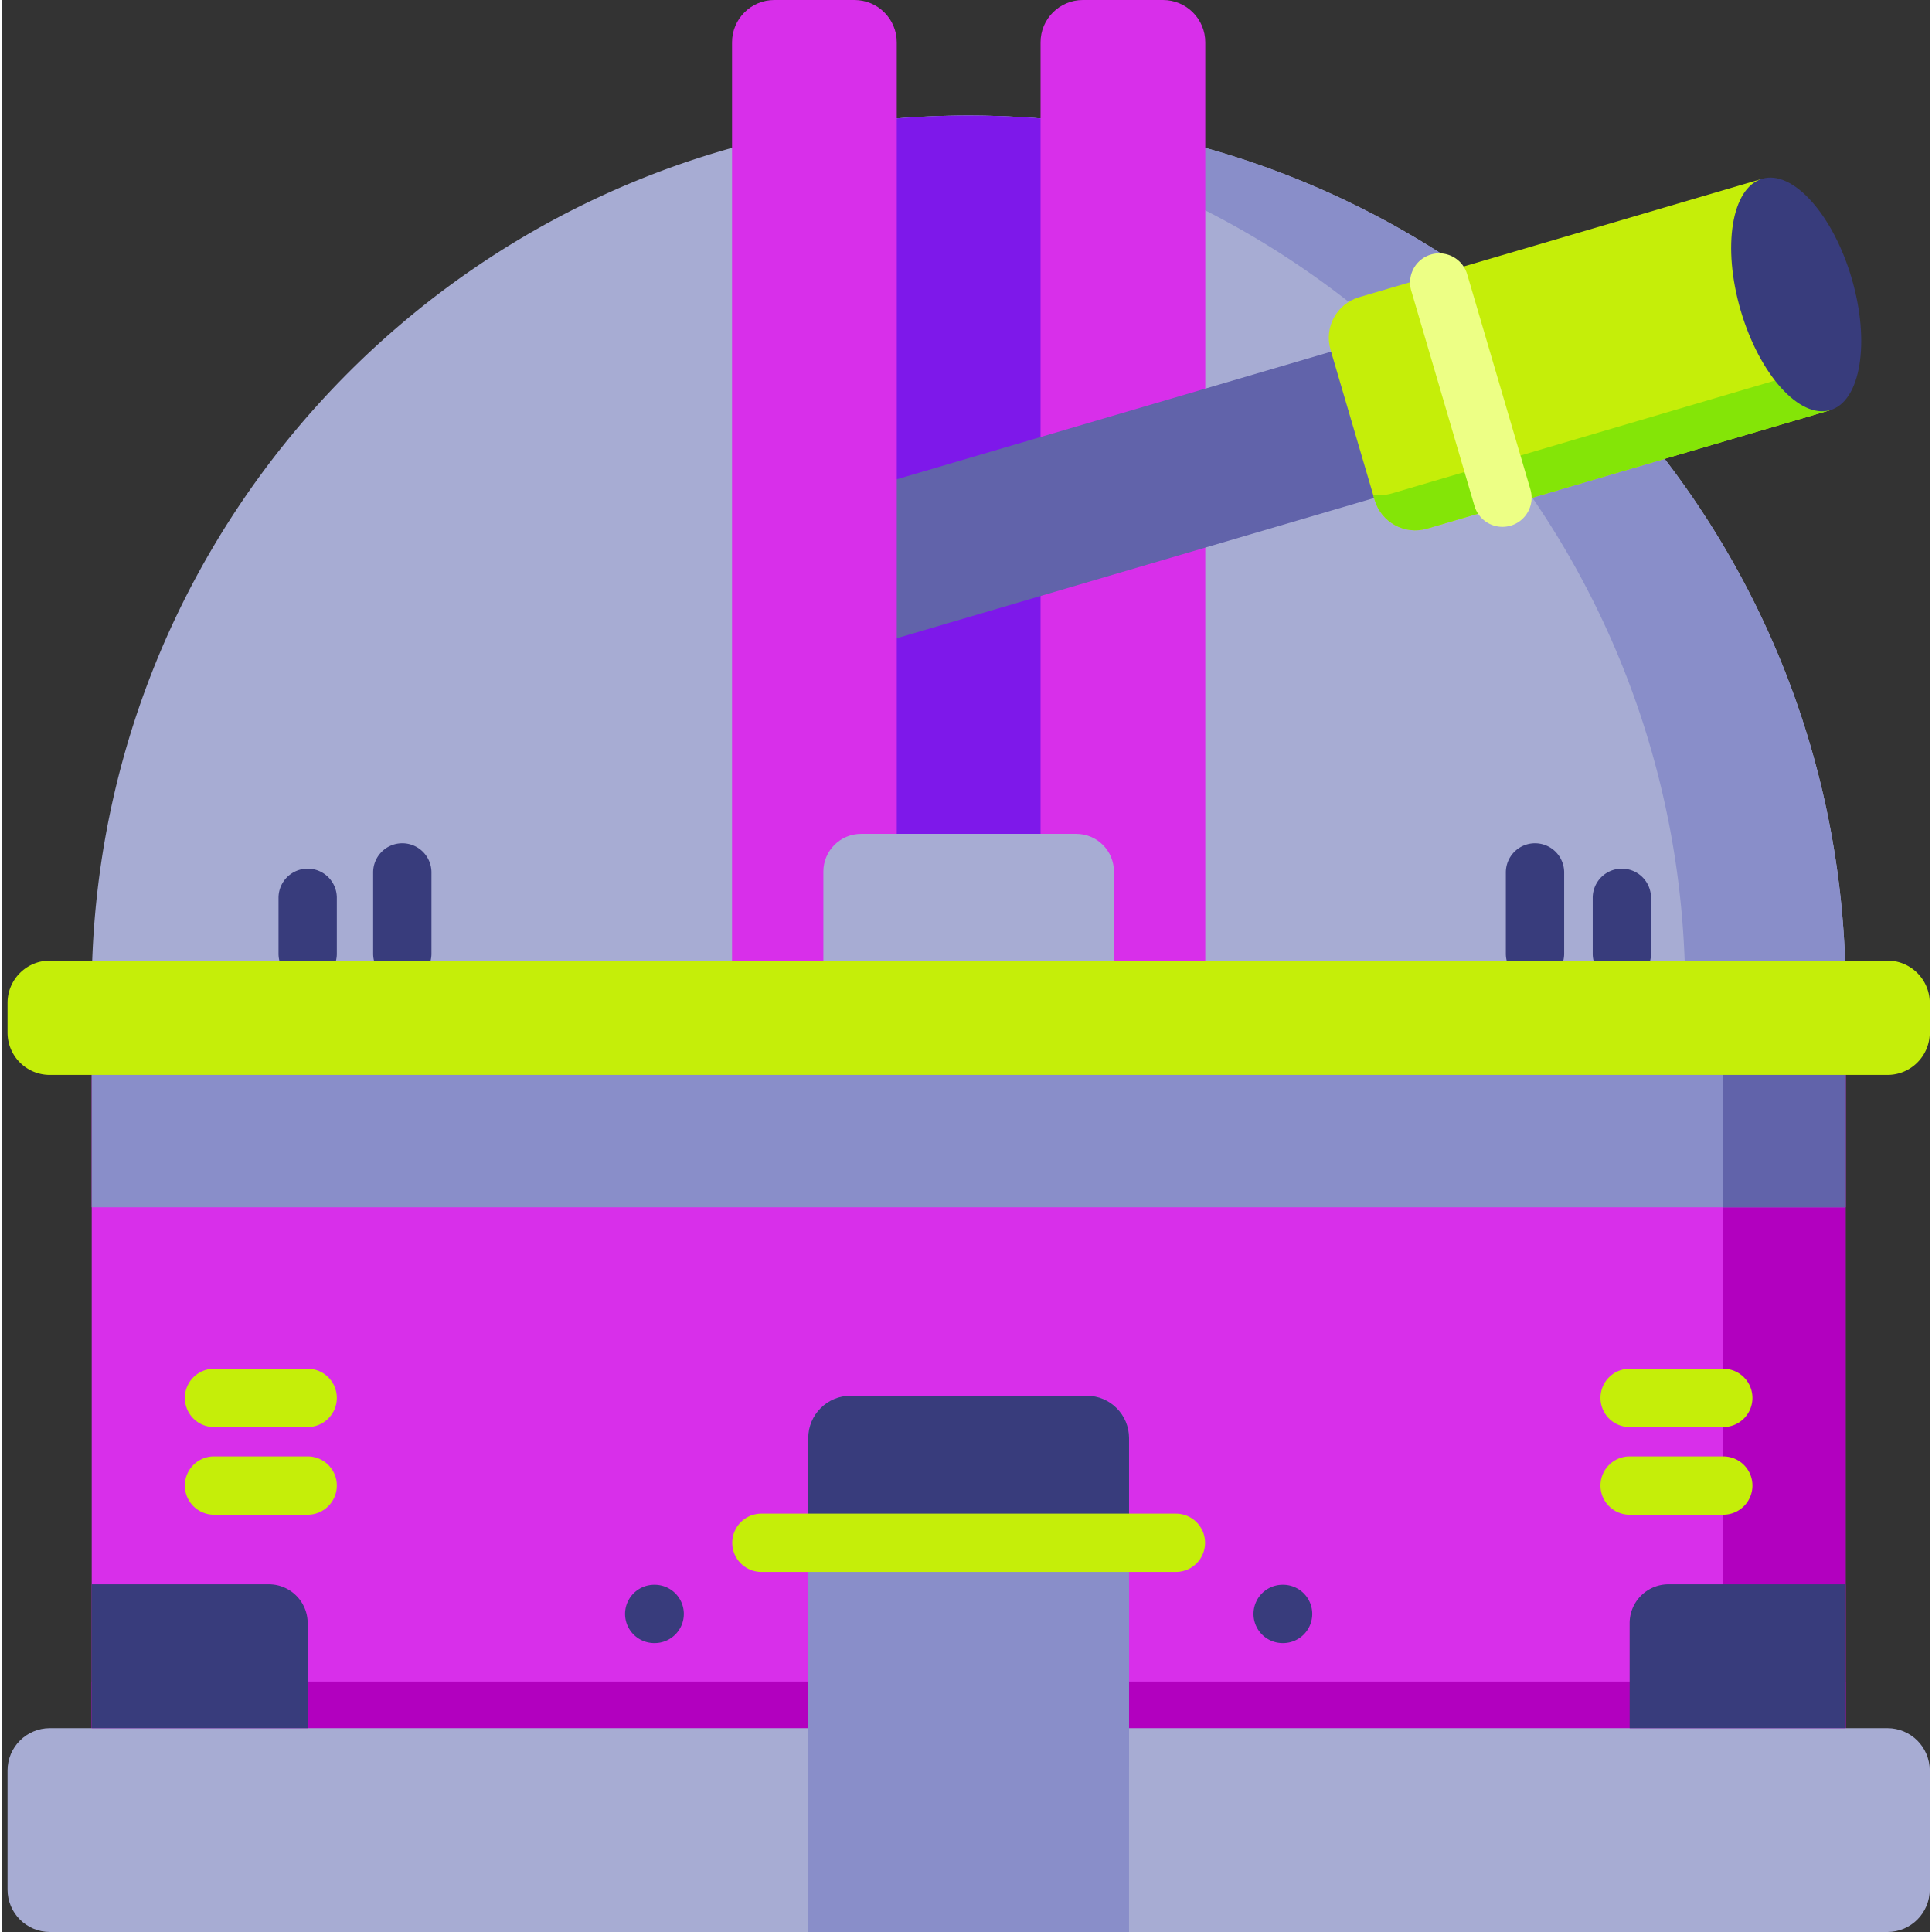 <svg height="512pt" viewBox="-1 0 511 512" width="512pt" xmlns="http://www.w3.org/2000/svg"><rect x="-1" y="0" width="511" height="512" fill="#333333" stroke="none"/><path d="M487.621 263.043H22.785c0-112.996 80.645-207.16 187.516-228.074a231.126 231.126 0 0 1 24.965-3.5 233.69 233.69 0 0 1 19.937-.84c15.363 0 30.379 1.488 44.902 4.34 2.872.558 5.73 1.176 8.555 1.836 102.59 24.144 178.961 116.28 178.961 226.238zm0 0" fill="#a7acd3"/><path d="M105.113 260.457a7.729 7.729 0 0 1-7.726-7.727v-21.527c0-4.27 3.46-7.726 7.726-7.726a7.724 7.724 0 0 1 7.727 7.726v21.527a7.726 7.726 0 0 1-7.727 7.727zm0 0M80.035 260.457a7.726 7.726 0 0 1-7.726-7.727v-14.8a7.726 7.726 0 1 1 15.453 0v14.8a7.726 7.726 0 0 1-7.727 7.727zm0 0M405.293 260.457a7.726 7.726 0 0 1-7.727-7.727v-21.527a7.724 7.724 0 0 1 7.727-7.726 7.726 7.726 0 0 1 7.727 7.726v21.527a7.729 7.729 0 0 1-7.727 7.727zm0 0M428.313 260.457a7.726 7.726 0 0 1-7.727-7.727v-14.8a7.725 7.725 0 0 1 15.45 0v14.8a7.725 7.725 0 0 1-7.724 7.727zm0 0" fill="#383c7c"/><path d="M487.621 263.043h-42.516c0-109.957-76.367-202.094-178.957-226.238a230.804 230.804 0 0 0-32.195-5.215c.438-.043.875-.09 1.313-.121a233.69 233.69 0 0 1 19.937-.84c18.402 0 36.3 2.14 53.457 6.176 102.59 24.144 178.961 116.28 178.961 226.238zm0 0" fill="#898ec9"/><path d="M300.105 34.965v222.414h-89.804V34.965a231.187 231.187 0 0 1 24.96-3.496 233.844 233.844 0 0 1 19.942-.844c15.363 0 30.379 1.492 44.902 4.34zm0 0" fill="#7e18ea"/><path d="M22.805 274.379h464.797v201.285H22.805zm0 0" fill="#d82fea"/><path d="M455.191 274.379h32.414v201.285h-32.414zm0 0" fill="#b200bf"/><path d="M22.805 274.379h464.797v45.562H22.805zm0 0" fill="#898ec9"/><path d="M455.191 274.379h32.41v45.562h-32.41zm0 0" fill="#6163aa"/><path d="M22.805 445.625h464.797v30.04H22.805zm0 0" fill="#b200bf"/><path d="M498.691 512H11.715C5.52 512 .5 506.98.5 500.785V469.2c0-6.195 5.02-11.215 11.215-11.215H498.69c6.196 0 11.215 5.02 11.215 11.215v31.586c0 6.195-5.02 11.215-11.215 11.215zm0 0" fill="#a7acd3"/><path d="M297.71 512h-85.019V381.105c0-6.195 5.024-11.214 11.215-11.214h62.59c6.195 0 11.215 5.023 11.215 11.214zm0 0" fill="#898ec9"/><path d="M297.71 408.855h-85.019v-27.75c0-6.195 5.024-11.214 11.215-11.214h62.59c6.195 0 11.215 5.02 11.215 11.214zm0 0" fill="#383c7c"/><path d="M310.129 416.578H200.277a7.725 7.725 0 1 1 0-15.45H310.13a7.723 7.723 0 0 1 7.723 7.727 7.722 7.722 0 0 1-7.723 7.723zm0 0" fill="#c5ee09"/><path d="M338.531 435.43h-.117a7.725 7.725 0 0 1 0-15.45h.117a7.723 7.723 0 0 1 7.727 7.723 7.724 7.724 0 0 1-7.727 7.727zm0 0M171.992 435.43h-.117a7.725 7.725 0 0 1 0-15.45h.117a7.723 7.723 0 0 1 7.727 7.723c0 4.27-3.461 7.727-7.727 7.727zm0 0M80.035 457.984H22.801v-38.129h46.933c5.688 0 10.301 4.61 10.301 10.301zm0 0M487.605 457.984h-57.234v-27.828c0-5.691 4.613-10.3 10.3-10.3h46.934zm0 0" fill="#383c7c"/><path d="M317.91 254.57h-43.652V11.215C274.258 5.02 279.278 0 285.473 0h21.222c6.196 0 11.215 5.02 11.215 11.215zm0 0" fill="#d82fea"/><path d="M230.629 170.762l147-43.192-11.395-38.777-135.605 39.844zm0 0" fill="#6163aa"/><path d="M483.543 108.7l-106.824 31.386c-5.942 1.746-12.176-1.656-13.922-7.598L351.102 92.68c-1.747-5.942 1.656-12.176 7.597-13.922L465.523 47.37zm0 0" fill="#c5ee09"/><path d="M483.543 108.703l-106.82 31.383c-5.946 1.75-12.176-1.649-13.926-7.594l-.426-1.433c1.617.27 3.328.187 5.02-.309l112.855-33.254zm0 0" fill="#84e507"/><path d="M396.66 139.617c-3.34 0-6.422-2.18-7.41-5.547l-16.754-57.027a7.73 7.73 0 0 1 5.234-9.594 7.724 7.724 0 0 1 9.59 5.239l16.758 57.023c1.2 4.098-1.144 8.39-5.234 9.594-.73.21-1.465.312-2.184.312zm0 0" fill="#edff85"/><path d="M489.203 73.715c-4.976-16.934-15.586-28.73-23.7-26.348-8.112 2.387-10.655 18.047-5.683 34.98 4.977 16.934 15.59 28.731 23.703 26.348 8.114-2.382 10.657-18.047 5.68-34.98zm0 0" fill="#383c7c"/><path d="M236.148 254.57h-43.652V11.215C192.496 5.02 197.52 0 203.711 0h21.223c6.195 0 11.214 5.02 11.214 11.215zm0 0" fill="#d82fea"/><path d="M293.707 257.379h-77.008v-26.395c0-5.52 4.48-10 10-10h57.008c5.523 0 10 4.48 10 10zm0 0" fill="#a7acd3"/><g fill="#c5ee09"><path d="M455.191 401.414h-24.82a7.726 7.726 0 1 1 0-15.453h24.82c4.27 0 7.727 3.46 7.727 7.726s-3.457 7.727-7.727 7.727zm0 0M455.191 378.188h-24.82a7.726 7.726 0 0 1-7.726-7.727c0-4.27 3.46-7.727 7.726-7.727h24.82a7.724 7.724 0 0 1 7.727 7.727 7.726 7.726 0 0 1-7.727 7.726zm0 0M80.035 401.414h-24.82c-4.27 0-7.727-3.46-7.727-7.726s3.457-7.727 7.727-7.727h24.82c4.27 0 7.727 3.46 7.727 7.726s-3.457 7.727-7.727 7.727zm0 0M80.035 378.188h-24.82a7.726 7.726 0 0 1-7.727-7.727 7.724 7.724 0 0 1 7.727-7.727h24.82a7.724 7.724 0 0 1 7.727 7.727 7.726 7.726 0 0 1-7.727 7.726zm0 0M498.691 284.867H11.715C5.52 284.867.5 279.847.5 273.652v-7.867c0-6.195 5.02-11.215 11.215-11.215H498.69c6.196 0 11.215 5.02 11.215 11.215v7.867c0 6.196-5.02 11.215-11.215 11.215zm0 0"/></g></svg>
